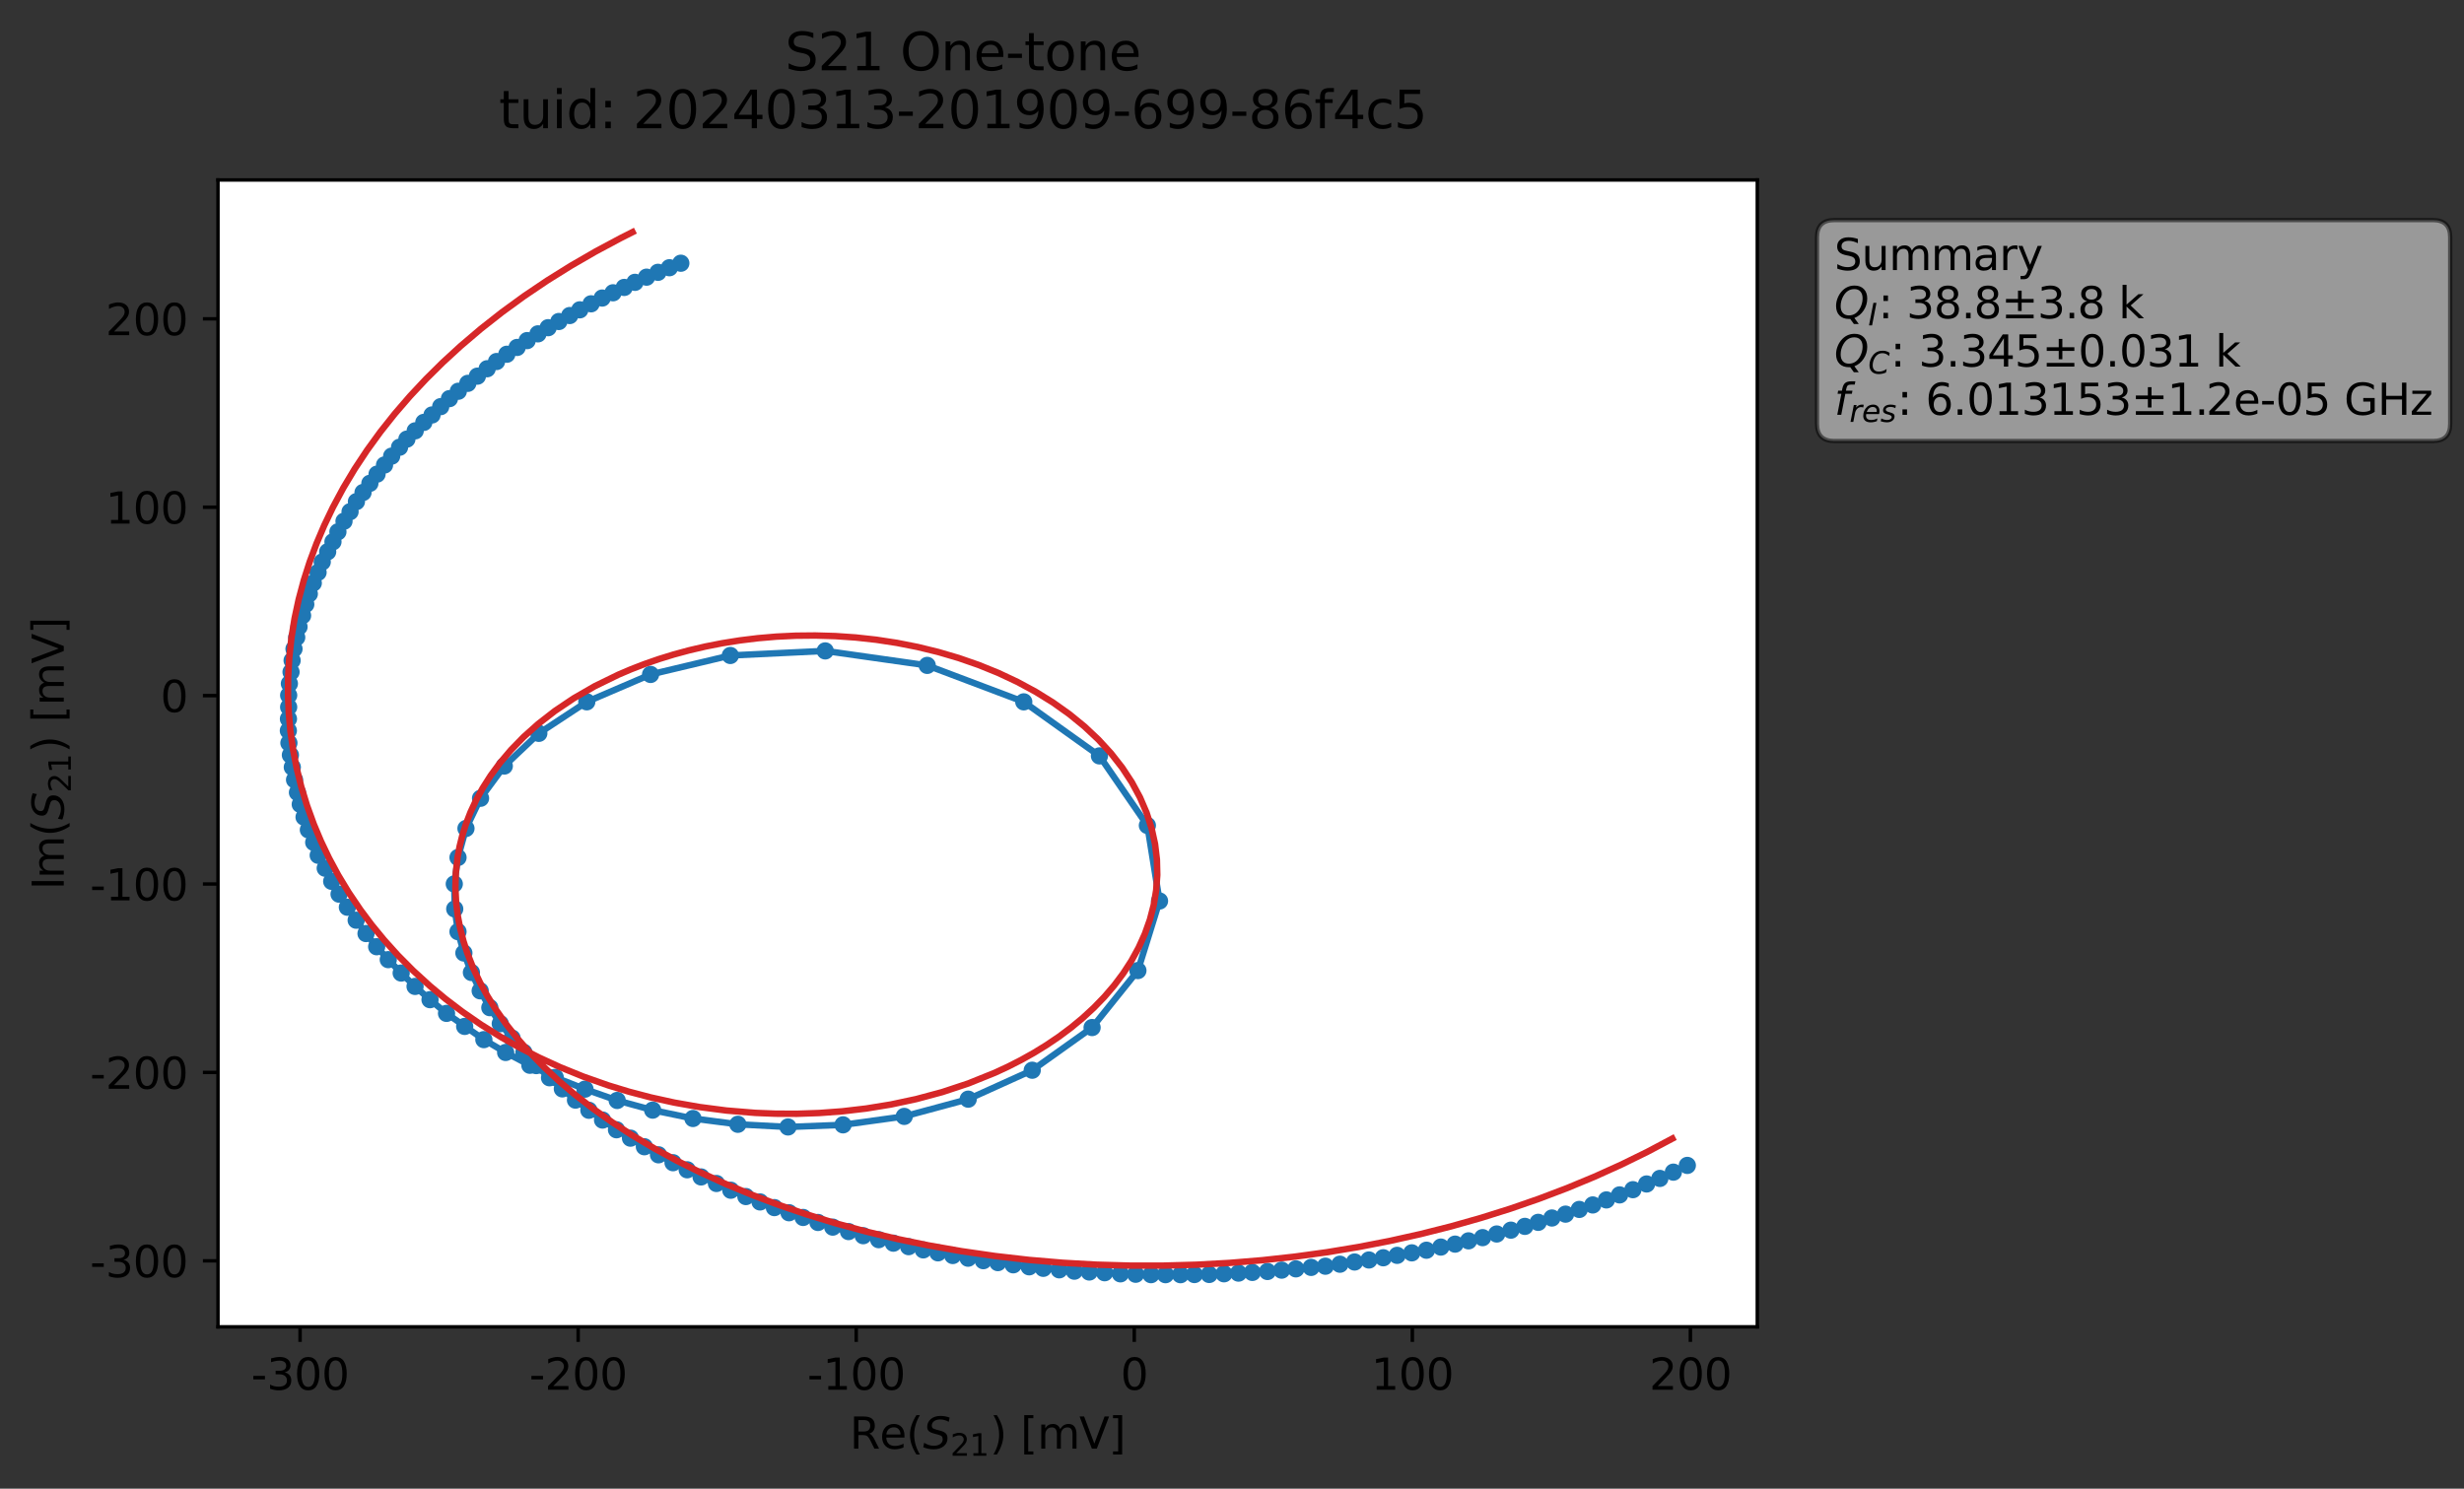 <?xml version="1.0" encoding="utf-8" standalone="no"?>
<!DOCTYPE svg PUBLIC "-//W3C//DTD SVG 1.1//EN"
  "http://www.w3.org/Graphics/SVG/1.1/DTD/svg11.dtd">
<svg xmlns:xlink="http://www.w3.org/1999/xlink" width="571.649pt" height="345.428pt" viewBox="0 0 571.649 345.428" xmlns="http://www.w3.org/2000/svg" version="1.1">
 <rect x="0" y="0" width="571.649" height="345.428" fill="#333333" stroke="none"/>
 <defs>
  <style type="text/css">*{stroke-linejoin: round; stroke-linecap: butt}</style>
 </defs>
 <g id="figure_1">
  <g id="patch_1">
   <path d="M 0 345.428 
L 571.649 345.428 
L 571.649 -0 
L 0 -0 
L 0 345.428 
z
" style="fill: none; opacity: 0"/>
  </g>
  <g id="axes_1">
   <g id="patch_2">
    <path d="M 50.573 307.872 
L 407.693 307.872 
L 407.693 41.76 
L 50.573 41.76 
z
" style="fill: #ffffff"/>
   </g>
   <g id="matplotlib.axis_1">
    <g id="xtick_1">
     <g id="line2d_1">
      <defs>
       <path id="m6275f7bd21" d="M 0 0 
L 0 3.5 
" style="stroke: #000000; stroke-width: 0.8"/>
      </defs>
      <g>
       <use xlink:href="#m6275f7bd21" x="69.619" y="307.872" style="stroke: #000000; stroke-width: 0.8"/>
      </g>
     </g>
     <g id="text_1">
      <!-- -300 -->
      <g transform="translate(58.272 322.47) scale(0.1 -0.1)">
       <defs>
        <path id="DejaVuSans-2d" d="M 313 2009 
L 1997 2009 
L 1997 1497 
L 313 1497 
L 313 2009 
z
" transform="scale(0.016)"/>
        <path id="DejaVuSans-33" d="M 2597 2516 
Q 3050 2419 3304 2112 
Q 3559 1806 3559 1356 
Q 3559 666 3084 287 
Q 2609 -91 1734 -91 
Q 1441 -91 1130 -33 
Q 819 25 488 141 
L 488 750 
Q 750 597 1062 519 
Q 1375 441 1716 441 
Q 2309 441 2620 675 
Q 2931 909 2931 1356 
Q 2931 1769 2642 2001 
Q 2353 2234 1838 2234 
L 1294 2234 
L 1294 2753 
L 1863 2753 
Q 2328 2753 2575 2939 
Q 2822 3125 2822 3475 
Q 2822 3834 2567 4026 
Q 2313 4219 1838 4219 
Q 1578 4219 1281 4162 
Q 984 4106 628 3988 
L 628 4550 
Q 988 4650 1302 4700 
Q 1616 4750 1894 4750 
Q 2613 4750 3031 4423 
Q 3450 4097 3450 3541 
Q 3450 3153 3228 2886 
Q 3006 2619 2597 2516 
z
" transform="scale(0.016)"/>
        <path id="DejaVuSans-30" d="M 2034 4250 
Q 1547 4250 1301 3770 
Q 1056 3291 1056 2328 
Q 1056 1369 1301 889 
Q 1547 409 2034 409 
Q 2525 409 2770 889 
Q 3016 1369 3016 2328 
Q 3016 3291 2770 3770 
Q 2525 4250 2034 4250 
z
M 2034 4750 
Q 2819 4750 3233 4129 
Q 3647 3509 3647 2328 
Q 3647 1150 3233 529 
Q 2819 -91 2034 -91 
Q 1250 -91 836 529 
Q 422 1150 422 2328 
Q 422 3509 836 4129 
Q 1250 4750 2034 4750 
z
" transform="scale(0.016)"/>
       </defs>
       <use xlink:href="#DejaVuSans-2d"/>
       <use xlink:href="#DejaVuSans-33" x="36.084"/>
       <use xlink:href="#DejaVuSans-30" x="99.707"/>
       <use xlink:href="#DejaVuSans-30" x="163.33"/>
      </g>
     </g>
    </g>
    <g id="xtick_2">
     <g id="line2d_2">
      <g>
       <use xlink:href="#m6275f7bd21" x="134.13" y="307.872" style="stroke: #000000; stroke-width: 0.8"/>
      </g>
     </g>
     <g id="text_2">
      <!-- -200 -->
      <g transform="translate(122.782 322.47) scale(0.1 -0.1)">
       <defs>
        <path id="DejaVuSans-32" d="M 1228 531 
L 3431 531 
L 3431 0 
L 469 0 
L 469 531 
Q 828 903 1448 1529 
Q 2069 2156 2228 2338 
Q 2531 2678 2651 2914 
Q 2772 3150 2772 3378 
Q 2772 3750 2511 3984 
Q 2250 4219 1831 4219 
Q 1534 4219 1204 4116 
Q 875 4013 500 3803 
L 500 4441 
Q 881 4594 1212 4672 
Q 1544 4750 1819 4750 
Q 2544 4750 2975 4387 
Q 3406 4025 3406 3419 
Q 3406 3131 3298 2873 
Q 3191 2616 2906 2266 
Q 2828 2175 2409 1742 
Q 1991 1309 1228 531 
z
" transform="scale(0.016)"/>
       </defs>
       <use xlink:href="#DejaVuSans-2d"/>
       <use xlink:href="#DejaVuSans-32" x="36.084"/>
       <use xlink:href="#DejaVuSans-30" x="99.707"/>
       <use xlink:href="#DejaVuSans-30" x="163.33"/>
      </g>
     </g>
    </g>
    <g id="xtick_3">
     <g id="line2d_3">
      <g>
       <use xlink:href="#m6275f7bd21" x="198.641" y="307.872" style="stroke: #000000; stroke-width: 0.8"/>
      </g>
     </g>
     <g id="text_3">
      <!-- -100 -->
      <g transform="translate(187.293 322.47) scale(0.1 -0.1)">
       <defs>
        <path id="DejaVuSans-31" d="M 794 531 
L 1825 531 
L 1825 4091 
L 703 3866 
L 703 4441 
L 1819 4666 
L 2450 4666 
L 2450 531 
L 3481 531 
L 3481 0 
L 794 0 
L 794 531 
z
" transform="scale(0.016)"/>
       </defs>
       <use xlink:href="#DejaVuSans-2d"/>
       <use xlink:href="#DejaVuSans-31" x="36.084"/>
       <use xlink:href="#DejaVuSans-30" x="99.707"/>
       <use xlink:href="#DejaVuSans-30" x="163.33"/>
      </g>
     </g>
    </g>
    <g id="xtick_4">
     <g id="line2d_4">
      <g>
       <use xlink:href="#m6275f7bd21" x="263.151" y="307.872" style="stroke: #000000; stroke-width: 0.8"/>
      </g>
     </g>
     <g id="text_4">
      <!-- 0 -->
      <g transform="translate(259.97 322.47) scale(0.1 -0.1)">
       <use xlink:href="#DejaVuSans-30"/>
      </g>
     </g>
    </g>
    <g id="xtick_5">
     <g id="line2d_5">
      <g>
       <use xlink:href="#m6275f7bd21" x="327.662" y="307.872" style="stroke: #000000; stroke-width: 0.8"/>
      </g>
     </g>
     <g id="text_5">
      <!-- 100 -->
      <g transform="translate(318.118 322.47) scale(0.1 -0.1)">
       <use xlink:href="#DejaVuSans-31"/>
       <use xlink:href="#DejaVuSans-30" x="63.623"/>
       <use xlink:href="#DejaVuSans-30" x="127.246"/>
      </g>
     </g>
    </g>
    <g id="xtick_6">
     <g id="line2d_6">
      <g>
       <use xlink:href="#m6275f7bd21" x="392.172" y="307.872" style="stroke: #000000; stroke-width: 0.8"/>
      </g>
     </g>
     <g id="text_6">
      <!-- 200 -->
      <g transform="translate(382.629 322.47) scale(0.1 -0.1)">
       <use xlink:href="#DejaVuSans-32"/>
       <use xlink:href="#DejaVuSans-30" x="63.623"/>
       <use xlink:href="#DejaVuSans-30" x="127.246"/>
      </g>
     </g>
    </g>
    <g id="text_7">
     <!-- Re$(S_{21})$ [mV] -->
     <g transform="translate(197.133 336.149) scale(0.1 -0.1)">
      <defs>
       <path id="DejaVuSans-52" d="M 2841 2188 
Q 3044 2119 3236 1894 
Q 3428 1669 3622 1275 
L 4263 0 
L 3584 0 
L 2988 1197 
Q 2756 1666 2539 1819 
Q 2322 1972 1947 1972 
L 1259 1972 
L 1259 0 
L 628 0 
L 628 4666 
L 2053 4666 
Q 2853 4666 3247 4331 
Q 3641 3997 3641 3322 
Q 3641 2881 3436 2590 
Q 3231 2300 2841 2188 
z
M 1259 4147 
L 1259 2491 
L 2053 2491 
Q 2509 2491 2742 2702 
Q 2975 2913 2975 3322 
Q 2975 3731 2742 3939 
Q 2509 4147 2053 4147 
L 1259 4147 
z
" transform="scale(0.016)"/>
       <path id="DejaVuSans-65" d="M 3597 1894 
L 3597 1613 
L 953 1613 
Q 991 1019 1311 708 
Q 1631 397 2203 397 
Q 2534 397 2845 478 
Q 3156 559 3463 722 
L 3463 178 
Q 3153 47 2828 -22 
Q 2503 -91 2169 -91 
Q 1331 -91 842 396 
Q 353 884 353 1716 
Q 353 2575 817 3079 
Q 1281 3584 2069 3584 
Q 2775 3584 3186 3129 
Q 3597 2675 3597 1894 
z
M 3022 2063 
Q 3016 2534 2758 2815 
Q 2500 3097 2075 3097 
Q 1594 3097 1305 2825 
Q 1016 2553 972 2059 
L 3022 2063 
z
" transform="scale(0.016)"/>
       <path id="DejaVuSans-28" d="M 1984 4856 
Q 1566 4138 1362 3434 
Q 1159 2731 1159 2009 
Q 1159 1288 1364 580 
Q 1569 -128 1984 -844 
L 1484 -844 
Q 1016 -109 783 600 
Q 550 1309 550 2009 
Q 550 2706 781 3412 
Q 1013 4119 1484 4856 
L 1984 4856 
z
" transform="scale(0.016)"/>
       <path id="DejaVuSans-Oblique-53" d="M 3859 4513 
L 3738 3897 
Q 3422 4066 3111 4152 
Q 2800 4238 2509 4238 
Q 1944 4238 1609 3991 
Q 1275 3744 1275 3334 
Q 1275 3109 1398 2989 
Q 1522 2869 2034 2731 
L 2413 2638 
Q 3053 2472 3303 2217 
Q 3553 1963 3553 1503 
Q 3553 797 2998 353 
Q 2444 -91 1538 -91 
Q 1166 -91 791 -17 
Q 416 56 38 206 
L 166 856 
Q 513 641 861 531 
Q 1209 422 1556 422 
Q 2147 422 2503 684 
Q 2859 947 2859 1369 
Q 2859 1650 2717 1795 
Q 2575 1941 2106 2059 
L 1728 2156 
Q 1081 2325 845 2545 
Q 609 2766 609 3163 
Q 609 3859 1145 4304 
Q 1681 4750 2541 4750 
Q 2875 4750 3203 4690 
Q 3531 4631 3859 4513 
z
" transform="scale(0.016)"/>
       <path id="DejaVuSans-29" d="M 513 4856 
L 1013 4856 
Q 1481 4119 1714 3412 
Q 1947 2706 1947 2009 
Q 1947 1309 1714 600 
Q 1481 -109 1013 -844 
L 513 -844 
Q 928 -128 1133 580 
Q 1338 1288 1338 2009 
Q 1338 2731 1133 3434 
Q 928 4138 513 4856 
z
" transform="scale(0.016)"/>
       <path id="DejaVuSans-20" transform="scale(0.016)"/>
       <path id="DejaVuSans-5b" d="M 550 4863 
L 1875 4863 
L 1875 4416 
L 1125 4416 
L 1125 -397 
L 1875 -397 
L 1875 -844 
L 550 -844 
L 550 4863 
z
" transform="scale(0.016)"/>
       <path id="DejaVuSans-6d" d="M 3328 2828 
Q 3544 3216 3844 3400 
Q 4144 3584 4550 3584 
Q 5097 3584 5394 3201 
Q 5691 2819 5691 2113 
L 5691 0 
L 5113 0 
L 5113 2094 
Q 5113 2597 4934 2840 
Q 4756 3084 4391 3084 
Q 3944 3084 3684 2787 
Q 3425 2491 3425 1978 
L 3425 0 
L 2847 0 
L 2847 2094 
Q 2847 2600 2669 2842 
Q 2491 3084 2119 3084 
Q 1678 3084 1418 2786 
Q 1159 2488 1159 1978 
L 1159 0 
L 581 0 
L 581 3500 
L 1159 3500 
L 1159 2956 
Q 1356 3278 1631 3431 
Q 1906 3584 2284 3584 
Q 2666 3584 2933 3390 
Q 3200 3197 3328 2828 
z
" transform="scale(0.016)"/>
       <path id="DejaVuSans-56" d="M 1831 0 
L 50 4666 
L 709 4666 
L 2188 738 
L 3669 4666 
L 4325 4666 
L 2547 0 
L 1831 0 
z
" transform="scale(0.016)"/>
       <path id="DejaVuSans-5d" d="M 1947 4863 
L 1947 -844 
L 622 -844 
L 622 -397 
L 1369 -397 
L 1369 4416 
L 622 4416 
L 622 4863 
L 1947 4863 
z
" transform="scale(0.016)"/>
      </defs>
      <use xlink:href="#DejaVuSans-52" transform="translate(0 0.016)"/>
      <use xlink:href="#DejaVuSans-65" transform="translate(69.482 0.016)"/>
      <use xlink:href="#DejaVuSans-28" transform="translate(131.006 0.016)"/>
      <use xlink:href="#DejaVuSans-Oblique-53" transform="translate(170.02 0.016)"/>
      <use xlink:href="#DejaVuSans-32" transform="translate(233.496 -16.391) scale(0.7)"/>
      <use xlink:href="#DejaVuSans-31" transform="translate(278.032 -16.391) scale(0.7)"/>
      <use xlink:href="#DejaVuSans-29" transform="translate(325.303 0.016)"/>
      <use xlink:href="#DejaVuSans-20" transform="translate(364.316 0.016)"/>
      <use xlink:href="#DejaVuSans-5b" transform="translate(396.104 0.016)"/>
      <use xlink:href="#DejaVuSans-6d" transform="translate(435.117 0.016)"/>
      <use xlink:href="#DejaVuSans-56" transform="translate(532.529 0.016)"/>
      <use xlink:href="#DejaVuSans-5d" transform="translate(600.938 0.016)"/>
     </g>
    </g>
   </g>
   <g id="matplotlib.axis_2">
    <g id="ytick_1">
     <g id="line2d_7">
      <defs>
       <path id="mf27e9d3bc3" d="M 0 0 
L -3.5 0 
" style="stroke: #000000; stroke-width: 0.8"/>
      </defs>
      <g>
       <use xlink:href="#mf27e9d3bc3" x="50.573" y="292.56" style="stroke: #000000; stroke-width: 0.8"/>
      </g>
     </g>
     <g id="text_8">
      <!-- -300 -->
      <g transform="translate(20.878 296.359) scale(0.1 -0.1)">
       <use xlink:href="#DejaVuSans-2d"/>
       <use xlink:href="#DejaVuSans-33" x="36.084"/>
       <use xlink:href="#DejaVuSans-30" x="99.707"/>
       <use xlink:href="#DejaVuSans-30" x="163.33"/>
      </g>
     </g>
    </g>
    <g id="ytick_2">
     <g id="line2d_8">
      <g>
       <use xlink:href="#mf27e9d3bc3" x="50.573" y="248.843" style="stroke: #000000; stroke-width: 0.8"/>
      </g>
     </g>
     <g id="text_9">
      <!-- -200 -->
      <g transform="translate(20.878 252.642) scale(0.1 -0.1)">
       <use xlink:href="#DejaVuSans-2d"/>
       <use xlink:href="#DejaVuSans-32" x="36.084"/>
       <use xlink:href="#DejaVuSans-30" x="99.707"/>
       <use xlink:href="#DejaVuSans-30" x="163.33"/>
      </g>
     </g>
    </g>
    <g id="ytick_3">
     <g id="line2d_9">
      <g>
       <use xlink:href="#mf27e9d3bc3" x="50.573" y="205.126" style="stroke: #000000; stroke-width: 0.8"/>
      </g>
     </g>
     <g id="text_10">
      <!-- -100 -->
      <g transform="translate(20.878 208.926) scale(0.1 -0.1)">
       <use xlink:href="#DejaVuSans-2d"/>
       <use xlink:href="#DejaVuSans-31" x="36.084"/>
       <use xlink:href="#DejaVuSans-30" x="99.707"/>
       <use xlink:href="#DejaVuSans-30" x="163.33"/>
      </g>
     </g>
    </g>
    <g id="ytick_4">
     <g id="line2d_10">
      <g>
       <use xlink:href="#mf27e9d3bc3" x="50.573" y="161.41" style="stroke: #000000; stroke-width: 0.8"/>
      </g>
     </g>
     <g id="text_11">
      <!-- 0 -->
      <g transform="translate(37.211 165.209) scale(0.1 -0.1)">
       <use xlink:href="#DejaVuSans-30"/>
      </g>
     </g>
    </g>
    <g id="ytick_5">
     <g id="line2d_11">
      <g>
       <use xlink:href="#mf27e9d3bc3" x="50.573" y="117.693" style="stroke: #000000; stroke-width: 0.8"/>
      </g>
     </g>
     <g id="text_12">
      <!-- 100 -->
      <g transform="translate(24.486 121.492) scale(0.1 -0.1)">
       <use xlink:href="#DejaVuSans-31"/>
       <use xlink:href="#DejaVuSans-30" x="63.623"/>
       <use xlink:href="#DejaVuSans-30" x="127.246"/>
      </g>
     </g>
    </g>
    <g id="ytick_6">
     <g id="line2d_12">
      <g>
       <use xlink:href="#mf27e9d3bc3" x="50.573" y="73.976" style="stroke: #000000; stroke-width: 0.8"/>
      </g>
     </g>
     <g id="text_13">
      <!-- 200 -->
      <g transform="translate(24.486 77.775) scale(0.1 -0.1)">
       <use xlink:href="#DejaVuSans-32"/>
       <use xlink:href="#DejaVuSans-30" x="63.623"/>
       <use xlink:href="#DejaVuSans-30" x="127.246"/>
      </g>
     </g>
    </g>
    <g id="text_14">
     <!-- Im$(S_{21})$ [mV] -->
     <g transform="translate(14.798 206.466) rotate(-90) scale(0.1 -0.1)">
      <defs>
       <path id="DejaVuSans-49" d="M 628 4666 
L 1259 4666 
L 1259 0 
L 628 0 
L 628 4666 
z
" transform="scale(0.016)"/>
      </defs>
      <use xlink:href="#DejaVuSans-49" transform="translate(0 0.016)"/>
      <use xlink:href="#DejaVuSans-6d" transform="translate(25.867 0.016)"/>
      <use xlink:href="#DejaVuSans-28" transform="translate(123.279 0.016)"/>
      <use xlink:href="#DejaVuSans-Oblique-53" transform="translate(162.293 0.016)"/>
      <use xlink:href="#DejaVuSans-32" transform="translate(225.77 -16.391) scale(0.7)"/>
      <use xlink:href="#DejaVuSans-31" transform="translate(270.306 -16.391) scale(0.7)"/>
      <use xlink:href="#DejaVuSans-29" transform="translate(317.576 0.016)"/>
      <use xlink:href="#DejaVuSans-20" transform="translate(356.59 0.016)"/>
      <use xlink:href="#DejaVuSans-5b" transform="translate(388.377 0.016)"/>
      <use xlink:href="#DejaVuSans-6d" transform="translate(427.391 0.016)"/>
      <use xlink:href="#DejaVuSans-56" transform="translate(524.803 0.016)"/>
      <use xlink:href="#DejaVuSans-5d" transform="translate(593.211 0.016)"/>
     </g>
    </g>
   </g>
   <g id="line2d_13">
    <path d="M 391.461 270.42 
L 385.086 273.439 
L 375.749 277.262 
L 369.517 279.594 
L 363.208 281.727 
L 356.866 283.631 
L 350.528 285.444 
L 343.96 287.179 
L 330.942 290.099 
L 320.92 291.85 
L 310.864 293.346 
L 307.49 293.808 
L 287.331 295.409 
L 280.54 295.724 
L 267.036 295.77 
L 259.938 295.578 
L 252.712 295.153 
L 249.251 294.96 
L 238.77 293.947 
L 228.132 292.523 
L 221.042 291.329 
L 214.203 290.02 
L 203.853 287.651 
L 196.86 285.771 
L 193.193 284.738 
L 186.323 282.496 
L 179.655 280.21 
L 169.543 276.18 
L 166.216 274.613 
L 162.653 273.095 
L 152.769 267.959 
L 149.495 266.087 
L 143.026 262.146 
L 136.62 257.624 
L 133.51 255.268 
L 127.493 250.083 
L 124.407 247.258 
L 121.544 244.197 
L 116.062 237.531 
L 113.641 233.817 
L 111.403 229.91 
L 109.369 225.656 
L 107.621 221.133 
L 106.256 216.183 
L 105.498 210.913 
L 105.394 205.11 
L 106.26 198.974 
L 108.106 192.237 
L 111.486 185.231 
L 116.998 177.75 
L 125.007 170.167 
L 136.135 162.849 
L 150.935 156.5 
L 169.438 152.097 
L 191.452 151.036 
L 215.12 154.397 
L 237.514 162.857 
L 255.071 175.398 
L 266.191 191.538 
L 269.01 209.064 
L 263.995 225.208 
L 253.367 238.429 
L 239.479 248.334 
L 224.628 255.048 
L 209.785 259.048 
L 195.582 261.006 
L 182.821 261.499 
L 171.188 260.88 
L 160.766 259.535 
L 151.421 257.592 
L 143.186 255.348 
L 135.719 252.723 
L 128.814 250.002 
L 122.932 247.182 
L 117.309 244.213 
L 112.254 241.234 
L 103.594 235.143 
L 99.764 231.963 
L 96.294 228.889 
L 93.075 225.786 
L 90.079 222.673 
L 87.389 219.676 
L 84.916 216.62 
L 82.631 213.521 
L 78.665 207.476 
L 76.955 204.508 
L 75.453 201.464 
L 73.826 198.462 
L 72.781 195.468 
L 71.541 192.553 
L 69.658 186.641 
L 68.337 180.943 
L 67.372 175.199 
L 67.028 172.393 
L 66.898 169.541 
L 66.971 161.338 
L 67.138 158.63 
L 67.52 155.934 
L 67.77 153.251 
L 68.209 150.568 
L 69.373 145.447 
L 72.684 135.288 
L 76.021 128.026 
L 79.81 120.941 
L 82.69 116.395 
L 85.811 112.153 
L 90.867 105.839 
L 94.4 101.892 
L 98.327 98.013 
L 106.327 90.784 
L 108.534 88.953 
L 117.586 82.197 
L 124.811 77.464 
L 129.653 74.601 
L 139.708 69.159 
L 147.315 65.514 
L 152.653 63.191 
L 157.953 61.078 
L 157.953 61.078 
" clip-path="url(#p657b79ece0)" style="fill: none; stroke: #1f77b4; stroke-width: 1.5; stroke-linecap: square"/>
    <defs>
     <path id="mbe4a4ffd74" d="M 0 1.5 
C 0.398 1.5 0.779 1.342 1.061 1.061 
C 1.342 0.779 1.5 0.398 1.5 0 
C 1.5 -0.398 1.342 -0.779 1.061 -1.061 
C 0.779 -1.342 0.398 -1.5 0 -1.5 
C -0.398 -1.5 -0.779 -1.342 -1.061 -1.061 
C -1.342 -0.779 -1.5 -0.398 -1.5 0 
C -1.5 0.398 -1.342 0.779 -1.061 1.061 
C -0.779 1.342 -0.398 1.5 0 1.5 
z
" style="stroke: #1f77b4"/>
    </defs>
    <g clip-path="url(#p657b79ece0)">
     <use xlink:href="#mbe4a4ffd74" x="391.461" y="270.42" style="fill: #1f77b4; stroke: #1f77b4"/>
     <use xlink:href="#mbe4a4ffd74" x="388.222" y="271.984" style="fill: #1f77b4; stroke: #1f77b4"/>
     <use xlink:href="#mbe4a4ffd74" x="385.086" y="273.439" style="fill: #1f77b4; stroke: #1f77b4"/>
     <use xlink:href="#mbe4a4ffd74" x="382.014" y="274.727" style="fill: #1f77b4; stroke: #1f77b4"/>
     <use xlink:href="#mbe4a4ffd74" x="378.833" y="276.051" style="fill: #1f77b4; stroke: #1f77b4"/>
     <use xlink:href="#mbe4a4ffd74" x="375.749" y="277.262" style="fill: #1f77b4; stroke: #1f77b4"/>
     <use xlink:href="#mbe4a4ffd74" x="372.688" y="278.427" style="fill: #1f77b4; stroke: #1f77b4"/>
     <use xlink:href="#mbe4a4ffd74" x="369.517" y="279.594" style="fill: #1f77b4; stroke: #1f77b4"/>
     <use xlink:href="#mbe4a4ffd74" x="366.395" y="280.634" style="fill: #1f77b4; stroke: #1f77b4"/>
     <use xlink:href="#mbe4a4ffd74" x="363.208" y="281.727" style="fill: #1f77b4; stroke: #1f77b4"/>
     <use xlink:href="#mbe4a4ffd74" x="360.044" y="282.623" style="fill: #1f77b4; stroke: #1f77b4"/>
     <use xlink:href="#mbe4a4ffd74" x="356.866" y="283.631" style="fill: #1f77b4; stroke: #1f77b4"/>
     <use xlink:href="#mbe4a4ffd74" x="353.769" y="284.565" style="fill: #1f77b4; stroke: #1f77b4"/>
     <use xlink:href="#mbe4a4ffd74" x="350.528" y="285.444" style="fill: #1f77b4; stroke: #1f77b4"/>
     <use xlink:href="#mbe4a4ffd74" x="347.243" y="286.332" style="fill: #1f77b4; stroke: #1f77b4"/>
     <use xlink:href="#mbe4a4ffd74" x="343.96" y="287.179" style="fill: #1f77b4; stroke: #1f77b4"/>
     <use xlink:href="#mbe4a4ffd74" x="340.699" y="287.925" style="fill: #1f77b4; stroke: #1f77b4"/>
     <use xlink:href="#mbe4a4ffd74" x="337.582" y="288.684" style="fill: #1f77b4; stroke: #1f77b4"/>
     <use xlink:href="#mbe4a4ffd74" x="334.275" y="289.368" style="fill: #1f77b4; stroke: #1f77b4"/>
     <use xlink:href="#mbe4a4ffd74" x="330.942" y="290.099" style="fill: #1f77b4; stroke: #1f77b4"/>
     <use xlink:href="#mbe4a4ffd74" x="327.538" y="290.708" style="fill: #1f77b4; stroke: #1f77b4"/>
     <use xlink:href="#mbe4a4ffd74" x="324.138" y="291.288" style="fill: #1f77b4; stroke: #1f77b4"/>
     <use xlink:href="#mbe4a4ffd74" x="320.92" y="291.85" style="fill: #1f77b4; stroke: #1f77b4"/>
     <use xlink:href="#mbe4a4ffd74" x="317.594" y="292.367" style="fill: #1f77b4; stroke: #1f77b4"/>
     <use xlink:href="#mbe4a4ffd74" x="314.263" y="292.832" style="fill: #1f77b4; stroke: #1f77b4"/>
     <use xlink:href="#mbe4a4ffd74" x="310.864" y="293.346" style="fill: #1f77b4; stroke: #1f77b4"/>
     <use xlink:href="#mbe4a4ffd74" x="307.49" y="293.808" style="fill: #1f77b4; stroke: #1f77b4"/>
     <use xlink:href="#mbe4a4ffd74" x="304.18" y="294.086" style="fill: #1f77b4; stroke: #1f77b4"/>
     <use xlink:href="#mbe4a4ffd74" x="300.652" y="294.423" style="fill: #1f77b4; stroke: #1f77b4"/>
     <use xlink:href="#mbe4a4ffd74" x="297.341" y="294.721" style="fill: #1f77b4; stroke: #1f77b4"/>
     <use xlink:href="#mbe4a4ffd74" x="294.061" y="295.034" style="fill: #1f77b4; stroke: #1f77b4"/>
     <use xlink:href="#mbe4a4ffd74" x="290.542" y="295.249" style="fill: #1f77b4; stroke: #1f77b4"/>
     <use xlink:href="#mbe4a4ffd74" x="287.331" y="295.409" style="fill: #1f77b4; stroke: #1f77b4"/>
     <use xlink:href="#mbe4a4ffd74" x="283.969" y="295.567" style="fill: #1f77b4; stroke: #1f77b4"/>
     <use xlink:href="#mbe4a4ffd74" x="280.54" y="295.724" style="fill: #1f77b4; stroke: #1f77b4"/>
     <use xlink:href="#mbe4a4ffd74" x="277.104" y="295.743" style="fill: #1f77b4; stroke: #1f77b4"/>
     <use xlink:href="#mbe4a4ffd74" x="273.881" y="295.776" style="fill: #1f77b4; stroke: #1f77b4"/>
     <use xlink:href="#mbe4a4ffd74" x="270.399" y="295.773" style="fill: #1f77b4; stroke: #1f77b4"/>
     <use xlink:href="#mbe4a4ffd74" x="267.036" y="295.77" style="fill: #1f77b4; stroke: #1f77b4"/>
     <use xlink:href="#mbe4a4ffd74" x="263.474" y="295.674" style="fill: #1f77b4; stroke: #1f77b4"/>
     <use xlink:href="#mbe4a4ffd74" x="259.938" y="295.578" style="fill: #1f77b4; stroke: #1f77b4"/>
     <use xlink:href="#mbe4a4ffd74" x="256.275" y="295.32" style="fill: #1f77b4; stroke: #1f77b4"/>
     <use xlink:href="#mbe4a4ffd74" x="252.712" y="295.153" style="fill: #1f77b4; stroke: #1f77b4"/>
     <use xlink:href="#mbe4a4ffd74" x="249.251" y="294.96" style="fill: #1f77b4; stroke: #1f77b4"/>
     <use xlink:href="#mbe4a4ffd74" x="245.749" y="294.647" style="fill: #1f77b4; stroke: #1f77b4"/>
     <use xlink:href="#mbe4a4ffd74" x="242.044" y="294.301" style="fill: #1f77b4; stroke: #1f77b4"/>
     <use xlink:href="#mbe4a4ffd74" x="238.77" y="293.947" style="fill: #1f77b4; stroke: #1f77b4"/>
     <use xlink:href="#mbe4a4ffd74" x="235.076" y="293.482" style="fill: #1f77b4; stroke: #1f77b4"/>
     <use xlink:href="#mbe4a4ffd74" x="231.511" y="292.973" style="fill: #1f77b4; stroke: #1f77b4"/>
     <use xlink:href="#mbe4a4ffd74" x="228.132" y="292.523" style="fill: #1f77b4; stroke: #1f77b4"/>
     <use xlink:href="#mbe4a4ffd74" x="224.593" y="291.95" style="fill: #1f77b4; stroke: #1f77b4"/>
     <use xlink:href="#mbe4a4ffd74" x="221.042" y="291.329" style="fill: #1f77b4; stroke: #1f77b4"/>
     <use xlink:href="#mbe4a4ffd74" x="217.611" y="290.704" style="fill: #1f77b4; stroke: #1f77b4"/>
     <use xlink:href="#mbe4a4ffd74" x="214.203" y="290.02" style="fill: #1f77b4; stroke: #1f77b4"/>
     <use xlink:href="#mbe4a4ffd74" x="210.799" y="289.272" style="fill: #1f77b4; stroke: #1f77b4"/>
     <use xlink:href="#mbe4a4ffd74" x="207.262" y="288.463" style="fill: #1f77b4; stroke: #1f77b4"/>
     <use xlink:href="#mbe4a4ffd74" x="203.853" y="287.651" style="fill: #1f77b4; stroke: #1f77b4"/>
     <use xlink:href="#mbe4a4ffd74" x="200.262" y="286.729" style="fill: #1f77b4; stroke: #1f77b4"/>
     <use xlink:href="#mbe4a4ffd74" x="196.86" y="285.771" style="fill: #1f77b4; stroke: #1f77b4"/>
     <use xlink:href="#mbe4a4ffd74" x="193.193" y="284.738" style="fill: #1f77b4; stroke: #1f77b4"/>
     <use xlink:href="#mbe4a4ffd74" x="189.771" y="283.657" style="fill: #1f77b4; stroke: #1f77b4"/>
     <use xlink:href="#mbe4a4ffd74" x="186.323" y="282.496" style="fill: #1f77b4; stroke: #1f77b4"/>
     <use xlink:href="#mbe4a4ffd74" x="183.053" y="281.401" style="fill: #1f77b4; stroke: #1f77b4"/>
     <use xlink:href="#mbe4a4ffd74" x="179.655" y="280.21" style="fill: #1f77b4; stroke: #1f77b4"/>
     <use xlink:href="#mbe4a4ffd74" x="176.332" y="278.895" style="fill: #1f77b4; stroke: #1f77b4"/>
     <use xlink:href="#mbe4a4ffd74" x="173.046" y="277.647" style="fill: #1f77b4; stroke: #1f77b4"/>
     <use xlink:href="#mbe4a4ffd74" x="169.543" y="276.18" style="fill: #1f77b4; stroke: #1f77b4"/>
     <use xlink:href="#mbe4a4ffd74" x="166.216" y="274.613" style="fill: #1f77b4; stroke: #1f77b4"/>
     <use xlink:href="#mbe4a4ffd74" x="162.653" y="273.095" style="fill: #1f77b4; stroke: #1f77b4"/>
     <use xlink:href="#mbe4a4ffd74" x="159.427" y="271.434" style="fill: #1f77b4; stroke: #1f77b4"/>
     <use xlink:href="#mbe4a4ffd74" x="156.144" y="269.792" style="fill: #1f77b4; stroke: #1f77b4"/>
     <use xlink:href="#mbe4a4ffd74" x="152.769" y="267.959" style="fill: #1f77b4; stroke: #1f77b4"/>
     <use xlink:href="#mbe4a4ffd74" x="149.495" y="266.087" style="fill: #1f77b4; stroke: #1f77b4"/>
     <use xlink:href="#mbe4a4ffd74" x="146.274" y="264.094" style="fill: #1f77b4; stroke: #1f77b4"/>
     <use xlink:href="#mbe4a4ffd74" x="143.026" y="262.146" style="fill: #1f77b4; stroke: #1f77b4"/>
     <use xlink:href="#mbe4a4ffd74" x="139.792" y="259.896" style="fill: #1f77b4; stroke: #1f77b4"/>
     <use xlink:href="#mbe4a4ffd74" x="136.62" y="257.624" style="fill: #1f77b4; stroke: #1f77b4"/>
     <use xlink:href="#mbe4a4ffd74" x="133.51" y="255.268" style="fill: #1f77b4; stroke: #1f77b4"/>
     <use xlink:href="#mbe4a4ffd74" x="130.465" y="252.661" style="fill: #1f77b4; stroke: #1f77b4"/>
     <use xlink:href="#mbe4a4ffd74" x="127.493" y="250.083" style="fill: #1f77b4; stroke: #1f77b4"/>
     <use xlink:href="#mbe4a4ffd74" x="124.407" y="247.258" style="fill: #1f77b4; stroke: #1f77b4"/>
     <use xlink:href="#mbe4a4ffd74" x="121.544" y="244.197" style="fill: #1f77b4; stroke: #1f77b4"/>
     <use xlink:href="#mbe4a4ffd74" x="118.801" y="240.887" style="fill: #1f77b4; stroke: #1f77b4"/>
     <use xlink:href="#mbe4a4ffd74" x="116.062" y="237.531" style="fill: #1f77b4; stroke: #1f77b4"/>
     <use xlink:href="#mbe4a4ffd74" x="113.641" y="233.817" style="fill: #1f77b4; stroke: #1f77b4"/>
     <use xlink:href="#mbe4a4ffd74" x="111.403" y="229.91" style="fill: #1f77b4; stroke: #1f77b4"/>
     <use xlink:href="#mbe4a4ffd74" x="109.369" y="225.656" style="fill: #1f77b4; stroke: #1f77b4"/>
     <use xlink:href="#mbe4a4ffd74" x="107.621" y="221.133" style="fill: #1f77b4; stroke: #1f77b4"/>
     <use xlink:href="#mbe4a4ffd74" x="106.256" y="216.183" style="fill: #1f77b4; stroke: #1f77b4"/>
     <use xlink:href="#mbe4a4ffd74" x="105.498" y="210.913" style="fill: #1f77b4; stroke: #1f77b4"/>
     <use xlink:href="#mbe4a4ffd74" x="105.394" y="205.11" style="fill: #1f77b4; stroke: #1f77b4"/>
     <use xlink:href="#mbe4a4ffd74" x="106.26" y="198.974" style="fill: #1f77b4; stroke: #1f77b4"/>
     <use xlink:href="#mbe4a4ffd74" x="108.106" y="192.237" style="fill: #1f77b4; stroke: #1f77b4"/>
     <use xlink:href="#mbe4a4ffd74" x="111.486" y="185.231" style="fill: #1f77b4; stroke: #1f77b4"/>
     <use xlink:href="#mbe4a4ffd74" x="116.998" y="177.75" style="fill: #1f77b4; stroke: #1f77b4"/>
     <use xlink:href="#mbe4a4ffd74" x="125.007" y="170.167" style="fill: #1f77b4; stroke: #1f77b4"/>
     <use xlink:href="#mbe4a4ffd74" x="136.135" y="162.849" style="fill: #1f77b4; stroke: #1f77b4"/>
     <use xlink:href="#mbe4a4ffd74" x="150.935" y="156.5" style="fill: #1f77b4; stroke: #1f77b4"/>
     <use xlink:href="#mbe4a4ffd74" x="169.438" y="152.097" style="fill: #1f77b4; stroke: #1f77b4"/>
     <use xlink:href="#mbe4a4ffd74" x="191.452" y="151.036" style="fill: #1f77b4; stroke: #1f77b4"/>
     <use xlink:href="#mbe4a4ffd74" x="215.12" y="154.397" style="fill: #1f77b4; stroke: #1f77b4"/>
     <use xlink:href="#mbe4a4ffd74" x="237.514" y="162.857" style="fill: #1f77b4; stroke: #1f77b4"/>
     <use xlink:href="#mbe4a4ffd74" x="255.071" y="175.398" style="fill: #1f77b4; stroke: #1f77b4"/>
     <use xlink:href="#mbe4a4ffd74" x="266.191" y="191.538" style="fill: #1f77b4; stroke: #1f77b4"/>
     <use xlink:href="#mbe4a4ffd74" x="269.01" y="209.064" style="fill: #1f77b4; stroke: #1f77b4"/>
     <use xlink:href="#mbe4a4ffd74" x="263.995" y="225.208" style="fill: #1f77b4; stroke: #1f77b4"/>
     <use xlink:href="#mbe4a4ffd74" x="253.367" y="238.429" style="fill: #1f77b4; stroke: #1f77b4"/>
     <use xlink:href="#mbe4a4ffd74" x="239.479" y="248.334" style="fill: #1f77b4; stroke: #1f77b4"/>
     <use xlink:href="#mbe4a4ffd74" x="224.628" y="255.048" style="fill: #1f77b4; stroke: #1f77b4"/>
     <use xlink:href="#mbe4a4ffd74" x="209.785" y="259.048" style="fill: #1f77b4; stroke: #1f77b4"/>
     <use xlink:href="#mbe4a4ffd74" x="195.582" y="261.006" style="fill: #1f77b4; stroke: #1f77b4"/>
     <use xlink:href="#mbe4a4ffd74" x="182.821" y="261.499" style="fill: #1f77b4; stroke: #1f77b4"/>
     <use xlink:href="#mbe4a4ffd74" x="171.188" y="260.88" style="fill: #1f77b4; stroke: #1f77b4"/>
     <use xlink:href="#mbe4a4ffd74" x="160.766" y="259.535" style="fill: #1f77b4; stroke: #1f77b4"/>
     <use xlink:href="#mbe4a4ffd74" x="151.421" y="257.592" style="fill: #1f77b4; stroke: #1f77b4"/>
     <use xlink:href="#mbe4a4ffd74" x="143.186" y="255.348" style="fill: #1f77b4; stroke: #1f77b4"/>
     <use xlink:href="#mbe4a4ffd74" x="135.719" y="252.723" style="fill: #1f77b4; stroke: #1f77b4"/>
     <use xlink:href="#mbe4a4ffd74" x="128.814" y="250.002" style="fill: #1f77b4; stroke: #1f77b4"/>
     <use xlink:href="#mbe4a4ffd74" x="122.932" y="247.182" style="fill: #1f77b4; stroke: #1f77b4"/>
     <use xlink:href="#mbe4a4ffd74" x="117.309" y="244.213" style="fill: #1f77b4; stroke: #1f77b4"/>
     <use xlink:href="#mbe4a4ffd74" x="112.254" y="241.234" style="fill: #1f77b4; stroke: #1f77b4"/>
     <use xlink:href="#mbe4a4ffd74" x="107.805" y="238.166" style="fill: #1f77b4; stroke: #1f77b4"/>
     <use xlink:href="#mbe4a4ffd74" x="103.594" y="235.143" style="fill: #1f77b4; stroke: #1f77b4"/>
     <use xlink:href="#mbe4a4ffd74" x="99.764" y="231.963" style="fill: #1f77b4; stroke: #1f77b4"/>
     <use xlink:href="#mbe4a4ffd74" x="96.294" y="228.889" style="fill: #1f77b4; stroke: #1f77b4"/>
     <use xlink:href="#mbe4a4ffd74" x="93.075" y="225.786" style="fill: #1f77b4; stroke: #1f77b4"/>
     <use xlink:href="#mbe4a4ffd74" x="90.079" y="222.673" style="fill: #1f77b4; stroke: #1f77b4"/>
     <use xlink:href="#mbe4a4ffd74" x="87.389" y="219.676" style="fill: #1f77b4; stroke: #1f77b4"/>
     <use xlink:href="#mbe4a4ffd74" x="84.916" y="216.62" style="fill: #1f77b4; stroke: #1f77b4"/>
     <use xlink:href="#mbe4a4ffd74" x="82.631" y="213.521" style="fill: #1f77b4; stroke: #1f77b4"/>
     <use xlink:href="#mbe4a4ffd74" x="80.593" y="210.511" style="fill: #1f77b4; stroke: #1f77b4"/>
     <use xlink:href="#mbe4a4ffd74" x="78.665" y="207.476" style="fill: #1f77b4; stroke: #1f77b4"/>
     <use xlink:href="#mbe4a4ffd74" x="76.955" y="204.508" style="fill: #1f77b4; stroke: #1f77b4"/>
     <use xlink:href="#mbe4a4ffd74" x="75.453" y="201.464" style="fill: #1f77b4; stroke: #1f77b4"/>
     <use xlink:href="#mbe4a4ffd74" x="73.826" y="198.462" style="fill: #1f77b4; stroke: #1f77b4"/>
     <use xlink:href="#mbe4a4ffd74" x="72.781" y="195.468" style="fill: #1f77b4; stroke: #1f77b4"/>
     <use xlink:href="#mbe4a4ffd74" x="71.541" y="192.553" style="fill: #1f77b4; stroke: #1f77b4"/>
     <use xlink:href="#mbe4a4ffd74" x="70.544" y="189.599" style="fill: #1f77b4; stroke: #1f77b4"/>
     <use xlink:href="#mbe4a4ffd74" x="69.658" y="186.641" style="fill: #1f77b4; stroke: #1f77b4"/>
     <use xlink:href="#mbe4a4ffd74" x="69.01" y="183.881" style="fill: #1f77b4; stroke: #1f77b4"/>
     <use xlink:href="#mbe4a4ffd74" x="68.337" y="180.943" style="fill: #1f77b4; stroke: #1f77b4"/>
     <use xlink:href="#mbe4a4ffd74" x="67.817" y="178.024" style="fill: #1f77b4; stroke: #1f77b4"/>
     <use xlink:href="#mbe4a4ffd74" x="67.372" y="175.199" style="fill: #1f77b4; stroke: #1f77b4"/>
     <use xlink:href="#mbe4a4ffd74" x="67.028" y="172.393" style="fill: #1f77b4; stroke: #1f77b4"/>
     <use xlink:href="#mbe4a4ffd74" x="66.898" y="169.541" style="fill: #1f77b4; stroke: #1f77b4"/>
     <use xlink:href="#mbe4a4ffd74" x="66.919" y="166.807" style="fill: #1f77b4; stroke: #1f77b4"/>
     <use xlink:href="#mbe4a4ffd74" x="66.967" y="164.074" style="fill: #1f77b4; stroke: #1f77b4"/>
     <use xlink:href="#mbe4a4ffd74" x="66.971" y="161.338" style="fill: #1f77b4; stroke: #1f77b4"/>
     <use xlink:href="#mbe4a4ffd74" x="67.138" y="158.63" style="fill: #1f77b4; stroke: #1f77b4"/>
     <use xlink:href="#mbe4a4ffd74" x="67.52" y="155.934" style="fill: #1f77b4; stroke: #1f77b4"/>
     <use xlink:href="#mbe4a4ffd74" x="67.77" y="153.251" style="fill: #1f77b4; stroke: #1f77b4"/>
     <use xlink:href="#mbe4a4ffd74" x="68.209" y="150.568" style="fill: #1f77b4; stroke: #1f77b4"/>
     <use xlink:href="#mbe4a4ffd74" x="68.837" y="147.901" style="fill: #1f77b4; stroke: #1f77b4"/>
     <use xlink:href="#mbe4a4ffd74" x="69.373" y="145.447" style="fill: #1f77b4; stroke: #1f77b4"/>
     <use xlink:href="#mbe4a4ffd74" x="70.2" y="142.837" style="fill: #1f77b4; stroke: #1f77b4"/>
     <use xlink:href="#mbe4a4ffd74" x="70.939" y="140.238" style="fill: #1f77b4; stroke: #1f77b4"/>
     <use xlink:href="#mbe4a4ffd74" x="71.763" y="137.796" style="fill: #1f77b4; stroke: #1f77b4"/>
     <use xlink:href="#mbe4a4ffd74" x="72.684" y="135.288" style="fill: #1f77b4; stroke: #1f77b4"/>
     <use xlink:href="#mbe4a4ffd74" x="73.793" y="132.811" style="fill: #1f77b4; stroke: #1f77b4"/>
     <use xlink:href="#mbe4a4ffd74" x="74.761" y="130.39" style="fill: #1f77b4; stroke: #1f77b4"/>
     <use xlink:href="#mbe4a4ffd74" x="76.021" y="128.026" style="fill: #1f77b4; stroke: #1f77b4"/>
     <use xlink:href="#mbe4a4ffd74" x="77.249" y="125.713" style="fill: #1f77b4; stroke: #1f77b4"/>
     <use xlink:href="#mbe4a4ffd74" x="78.396" y="123.407" style="fill: #1f77b4; stroke: #1f77b4"/>
     <use xlink:href="#mbe4a4ffd74" x="79.81" y="120.941" style="fill: #1f77b4; stroke: #1f77b4"/>
     <use xlink:href="#mbe4a4ffd74" x="81.216" y="118.736" style="fill: #1f77b4; stroke: #1f77b4"/>
     <use xlink:href="#mbe4a4ffd74" x="82.69" y="116.395" style="fill: #1f77b4; stroke: #1f77b4"/>
     <use xlink:href="#mbe4a4ffd74" x="84.223" y="114.276" style="fill: #1f77b4; stroke: #1f77b4"/>
     <use xlink:href="#mbe4a4ffd74" x="85.811" y="112.153" style="fill: #1f77b4; stroke: #1f77b4"/>
     <use xlink:href="#mbe4a4ffd74" x="87.476" y="110.018" style="fill: #1f77b4; stroke: #1f77b4"/>
     <use xlink:href="#mbe4a4ffd74" x="89.212" y="107.891" style="fill: #1f77b4; stroke: #1f77b4"/>
     <use xlink:href="#mbe4a4ffd74" x="90.867" y="105.839" style="fill: #1f77b4; stroke: #1f77b4"/>
     <use xlink:href="#mbe4a4ffd74" x="92.695" y="103.775" style="fill: #1f77b4; stroke: #1f77b4"/>
     <use xlink:href="#mbe4a4ffd74" x="94.4" y="101.892" style="fill: #1f77b4; stroke: #1f77b4"/>
     <use xlink:href="#mbe4a4ffd74" x="96.329" y="99.967" style="fill: #1f77b4; stroke: #1f77b4"/>
     <use xlink:href="#mbe4a4ffd74" x="98.327" y="98.013" style="fill: #1f77b4; stroke: #1f77b4"/>
     <use xlink:href="#mbe4a4ffd74" x="100.231" y="96.287" style="fill: #1f77b4; stroke: #1f77b4"/>
     <use xlink:href="#mbe4a4ffd74" x="102.244" y="94.353" style="fill: #1f77b4; stroke: #1f77b4"/>
     <use xlink:href="#mbe4a4ffd74" x="104.272" y="92.498" style="fill: #1f77b4; stroke: #1f77b4"/>
     <use xlink:href="#mbe4a4ffd74" x="106.327" y="90.784" style="fill: #1f77b4; stroke: #1f77b4"/>
     <use xlink:href="#mbe4a4ffd74" x="108.534" y="88.953" style="fill: #1f77b4; stroke: #1f77b4"/>
     <use xlink:href="#mbe4a4ffd74" x="110.754" y="87.282" style="fill: #1f77b4; stroke: #1f77b4"/>
     <use xlink:href="#mbe4a4ffd74" x="113.018" y="85.563" style="fill: #1f77b4; stroke: #1f77b4"/>
     <use xlink:href="#mbe4a4ffd74" x="115.2" y="83.887" style="fill: #1f77b4; stroke: #1f77b4"/>
     <use xlink:href="#mbe4a4ffd74" x="117.586" y="82.197" style="fill: #1f77b4; stroke: #1f77b4"/>
     <use xlink:href="#mbe4a4ffd74" x="119.971" y="80.619" style="fill: #1f77b4; stroke: #1f77b4"/>
     <use xlink:href="#mbe4a4ffd74" x="122.3" y="79.031" style="fill: #1f77b4; stroke: #1f77b4"/>
     <use xlink:href="#mbe4a4ffd74" x="124.811" y="77.464" style="fill: #1f77b4; stroke: #1f77b4"/>
     <use xlink:href="#mbe4a4ffd74" x="127.169" y="76.036" style="fill: #1f77b4; stroke: #1f77b4"/>
     <use xlink:href="#mbe4a4ffd74" x="129.653" y="74.601" style="fill: #1f77b4; stroke: #1f77b4"/>
     <use xlink:href="#mbe4a4ffd74" x="132.176" y="73.217" style="fill: #1f77b4; stroke: #1f77b4"/>
     <use xlink:href="#mbe4a4ffd74" x="134.515" y="71.892" style="fill: #1f77b4; stroke: #1f77b4"/>
     <use xlink:href="#mbe4a4ffd74" x="137.131" y="70.495" style="fill: #1f77b4; stroke: #1f77b4"/>
     <use xlink:href="#mbe4a4ffd74" x="139.708" y="69.159" style="fill: #1f77b4; stroke: #1f77b4"/>
     <use xlink:href="#mbe4a4ffd74" x="142.227" y="67.936" style="fill: #1f77b4; stroke: #1f77b4"/>
     <use xlink:href="#mbe4a4ffd74" x="144.821" y="66.696" style="fill: #1f77b4; stroke: #1f77b4"/>
     <use xlink:href="#mbe4a4ffd74" x="147.315" y="65.514" style="fill: #1f77b4; stroke: #1f77b4"/>
     <use xlink:href="#mbe4a4ffd74" x="150.005" y="64.313" style="fill: #1f77b4; stroke: #1f77b4"/>
     <use xlink:href="#mbe4a4ffd74" x="152.653" y="63.191" style="fill: #1f77b4; stroke: #1f77b4"/>
     <use xlink:href="#mbe4a4ffd74" x="155.307" y="62.123" style="fill: #1f77b4; stroke: #1f77b4"/>
     <use xlink:href="#mbe4a4ffd74" x="157.953" y="61.078" style="fill: #1f77b4; stroke: #1f77b4"/>
    </g>
   </g>
   <g id="line2d_14">
    <path d="M 387.991 264.192 
L 382.144 267.293 
L 376.12 270.244 
L 369.925 273.041 
L 363.567 275.68 
L 357.055 278.155 
L 350.396 280.463 
L 343.599 282.599 
L 336.671 284.56 
L 329.621 286.341 
L 322.458 287.938 
L 315.19 289.348 
L 307.826 290.568 
L 300.375 291.592 
L 292.846 292.419 
L 285.248 293.044 
L 277.59 293.463 
L 269.881 293.674 
L 262.13 293.672 
L 254.345 293.453 
L 246.537 293.013 
L 238.714 292.348 
L 230.885 291.453 
L 223.06 290.322 
L 215.246 288.948 
L 208.162 287.483 
L 201.103 285.804 
L 194.075 283.904 
L 187.088 281.775 
L 180.839 279.652 
L 174.636 277.325 
L 168.485 274.781 
L 162.395 272.006 
L 157.04 269.333 
L 151.748 266.449 
L 146.531 263.338 
L 142.036 260.413 
L 137.62 257.28 
L 133.295 253.919 
L 129.676 250.838 
L 126.154 247.555 
L 122.749 244.046 
L 120.019 240.931 
L 117.407 237.626 
L 114.938 234.111 
L 113.087 231.133 
L 111.366 227.993 
L 109.8 224.678 
L 108.42 221.172 
L 107.53 218.407 
L 106.783 215.519 
L 106.203 212.499 
L 105.815 209.34 
L 105.652 206.034 
L 105.75 202.575 
L 106.153 198.956 
L 106.616 196.454 
L 107.254 193.879 
L 108.087 191.231 
L 109.137 188.512 
L 110.427 185.724 
L 111.984 182.872 
L 113.836 179.963 
L 116.016 177.004 
L 118.557 174.008 
L 121.495 170.992 
L 124.869 167.976 
L 128.717 164.985 
L 133.078 162.054 
L 137.99 159.222 
L 143.486 156.539 
L 146.461 155.271 
L 149.592 154.063 
L 152.879 152.923 
L 156.323 151.862 
L 159.923 150.888 
L 163.679 150.012 
L 167.586 149.246 
L 171.639 148.6 
L 175.833 148.087 
L 180.158 147.719 
L 184.603 147.506 
L 189.156 147.461 
L 193.8 147.595 
L 198.519 147.92 
L 203.291 148.443 
L 208.094 149.176 
L 212.902 150.124 
L 217.69 151.293 
L 222.428 152.688 
L 227.085 154.309 
L 231.631 156.156 
L 236.034 158.226 
L 240.262 160.512 
L 244.284 163.006 
L 248.071 165.697 
L 251.594 168.57 
L 254.828 171.609 
L 257.751 174.796 
L 260.344 178.111 
L 262.591 181.532 
L 264.482 185.037 
L 266.009 188.602 
L 267.17 192.205 
L 267.966 195.823 
L 268.402 199.434 
L 268.488 203.016 
L 268.236 206.55 
L 267.66 210.017 
L 266.778 213.403 
L 265.61 216.692 
L 264.174 219.871 
L 262.494 222.932 
L 260.59 225.865 
L 258.486 228.664 
L 256.203 231.323 
L 253.762 233.841 
L 251.185 236.215 
L 248.49 238.446 
L 245.697 240.533 
L 242.822 242.479 
L 239.883 244.287 
L 236.894 245.959 
L 233.869 247.501 
L 230.82 248.916 
L 224.694 251.386 
L 218.592 253.409 
L 212.573 255.029 
L 206.683 256.285 
L 200.952 257.219 
L 195.405 257.866 
L 190.055 258.262 
L 184.911 258.437 
L 179.977 258.419 
L 175.251 258.232 
L 168.546 257.685 
L 162.285 256.872 
L 156.443 255.844 
L 150.995 254.645 
L 145.912 253.309 
L 141.166 251.863 
L 135.316 249.805 
L 129.962 247.634 
L 125.049 245.382 
L 120.532 243.074 
L 116.369 240.728 
L 111.608 237.76 
L 107.283 234.772 
L 103.343 231.777 
L 99.745 228.783 
L 95.826 225.203 
L 92.293 221.642 
L 89.103 218.103 
L 86.22 214.591 
L 83.613 211.105 
L 80.887 207.072 
L 78.469 203.076 
L 76.333 199.115 
L 74.455 195.19 
L 72.816 191.298 
L 71.216 186.89 
L 69.888 182.523 
L 68.815 178.198 
L 67.983 173.912 
L 67.38 169.665 
L 66.995 165.458 
L 66.819 161.29 
L 66.846 157.161 
L 67.109 152.565 
L 67.609 148.019 
L 68.34 143.526 
L 69.294 139.088 
L 70.466 134.704 
L 71.848 130.379 
L 73.436 126.112 
L 75.225 121.907 
L 77.21 117.765 
L 79.639 113.239 
L 82.297 108.798 
L 85.179 104.444 
L 88.278 100.18 
L 91.59 96.01 
L 95.106 91.936 
L 98.823 87.962 
L 102.734 84.092 
L 106.832 80.327 
L 111.551 76.313 
L 116.482 72.435 
L 121.617 68.698 
L 126.947 65.105 
L 132.465 61.661 
L 138.162 58.368 
L 144.029 55.23 
L 146.749 53.856 
L 146.749 53.856 
" clip-path="url(#p657b79ece0)" style="fill: none; stroke: #d62728; stroke-width: 1.5; stroke-linecap: square"/>
   </g>
   <g id="patch_3">
    <path d="M 50.573 307.872 
L 50.573 41.76 
" style="fill: none; stroke: #000000; stroke-width: 0.8; stroke-linejoin: miter; stroke-linecap: square"/>
   </g>
   <g id="patch_4">
    <path d="M 407.693 307.872 
L 407.693 41.76 
" style="fill: none; stroke: #000000; stroke-width: 0.8; stroke-linejoin: miter; stroke-linecap: square"/>
   </g>
   <g id="patch_5">
    <path d="M 50.573 307.872 
L 407.693 307.872 
" style="fill: none; stroke: #000000; stroke-width: 0.8; stroke-linejoin: miter; stroke-linecap: square"/>
   </g>
   <g id="patch_6">
    <path d="M 50.573 41.76 
L 407.693 41.76 
" style="fill: none; stroke: #000000; stroke-width: 0.8; stroke-linejoin: miter; stroke-linecap: square"/>
   </g>
   <g id="text_15">
    <g id="patch_7">
     <path d="M 425.549 102.337 
L 564.449 102.337 
Q 568.449 102.337 568.449 98.337 
L 568.449 55.066 
Q 568.449 51.066 564.449 51.066 
L 425.549 51.066 
Q 421.549 51.066 421.549 55.066 
L 421.549 98.337 
Q 421.549 102.337 425.549 102.337 
z
" style="fill: #ffffff; opacity: 0.5; stroke: #000000; stroke-linejoin: miter"/>
    </g>
    <!-- Summary -->
    <g transform="translate(425.549 62.664) scale(0.1 -0.1)">
     <defs>
      <path id="DejaVuSans-53" d="M 3425 4513 
L 3425 3897 
Q 3066 4069 2747 4153 
Q 2428 4238 2131 4238 
Q 1616 4238 1336 4038 
Q 1056 3838 1056 3469 
Q 1056 3159 1242 3001 
Q 1428 2844 1947 2747 
L 2328 2669 
Q 3034 2534 3370 2195 
Q 3706 1856 3706 1288 
Q 3706 609 3251 259 
Q 2797 -91 1919 -91 
Q 1588 -91 1214 -16 
Q 841 59 441 206 
L 441 856 
Q 825 641 1194 531 
Q 1563 422 1919 422 
Q 2459 422 2753 634 
Q 3047 847 3047 1241 
Q 3047 1584 2836 1778 
Q 2625 1972 2144 2069 
L 1759 2144 
Q 1053 2284 737 2584 
Q 422 2884 422 3419 
Q 422 4038 858 4394 
Q 1294 4750 2059 4750 
Q 2388 4750 2728 4690 
Q 3069 4631 3425 4513 
z
" transform="scale(0.016)"/>
      <path id="DejaVuSans-75" d="M 544 1381 
L 544 3500 
L 1119 3500 
L 1119 1403 
Q 1119 906 1312 657 
Q 1506 409 1894 409 
Q 2359 409 2629 706 
Q 2900 1003 2900 1516 
L 2900 3500 
L 3475 3500 
L 3475 0 
L 2900 0 
L 2900 538 
Q 2691 219 2414 64 
Q 2138 -91 1772 -91 
Q 1169 -91 856 284 
Q 544 659 544 1381 
z
M 1991 3584 
L 1991 3584 
z
" transform="scale(0.016)"/>
      <path id="DejaVuSans-61" d="M 2194 1759 
Q 1497 1759 1228 1600 
Q 959 1441 959 1056 
Q 959 750 1161 570 
Q 1363 391 1709 391 
Q 2188 391 2477 730 
Q 2766 1069 2766 1631 
L 2766 1759 
L 2194 1759 
z
M 3341 1997 
L 3341 0 
L 2766 0 
L 2766 531 
Q 2569 213 2275 61 
Q 1981 -91 1556 -91 
Q 1019 -91 701 211 
Q 384 513 384 1019 
Q 384 1609 779 1909 
Q 1175 2209 1959 2209 
L 2766 2209 
L 2766 2266 
Q 2766 2663 2505 2880 
Q 2244 3097 1772 3097 
Q 1472 3097 1187 3025 
Q 903 2953 641 2809 
L 641 3341 
Q 956 3463 1253 3523 
Q 1550 3584 1831 3584 
Q 2591 3584 2966 3190 
Q 3341 2797 3341 1997 
z
" transform="scale(0.016)"/>
      <path id="DejaVuSans-72" d="M 2631 2963 
Q 2534 3019 2420 3045 
Q 2306 3072 2169 3072 
Q 1681 3072 1420 2755 
Q 1159 2438 1159 1844 
L 1159 0 
L 581 0 
L 581 3500 
L 1159 3500 
L 1159 2956 
Q 1341 3275 1631 3429 
Q 1922 3584 2338 3584 
Q 2397 3584 2469 3576 
Q 2541 3569 2628 3553 
L 2631 2963 
z
" transform="scale(0.016)"/>
      <path id="DejaVuSans-79" d="M 2059 -325 
Q 1816 -950 1584 -1140 
Q 1353 -1331 966 -1331 
L 506 -1331 
L 506 -850 
L 844 -850 
Q 1081 -850 1212 -737 
Q 1344 -625 1503 -206 
L 1606 56 
L 191 3500 
L 800 3500 
L 1894 763 
L 2988 3500 
L 3597 3500 
L 2059 -325 
z
" transform="scale(0.016)"/>
     </defs>
     <use xlink:href="#DejaVuSans-53"/>
     <use xlink:href="#DejaVuSans-75" x="63.477"/>
     <use xlink:href="#DejaVuSans-6d" x="126.855"/>
     <use xlink:href="#DejaVuSans-6d" x="224.268"/>
     <use xlink:href="#DejaVuSans-61" x="321.68"/>
     <use xlink:href="#DejaVuSans-72" x="382.959"/>
     <use xlink:href="#DejaVuSans-79" x="424.072"/>
    </g>
    <!-- $Q_I$: 38.8$\pm$3.8 k -->
    <g transform="translate(425.549 73.862) scale(0.1 -0.1)">
     <defs>
      <path id="DejaVuSans-Oblique-51" d="M 2309 -84 
Q 2275 -88 2237 -89 
Q 2200 -91 2125 -91 
Q 1250 -91 756 411 
Q 263 913 263 1797 
Q 263 2319 452 2844 
Q 641 3369 978 3788 
Q 1369 4269 1858 4509 
Q 2347 4750 2938 4750 
Q 3794 4750 4287 4245 
Q 4781 3741 4781 2869 
Q 4781 1928 4265 1147 
Q 3750 366 2919 44 
L 3553 -825 
L 2847 -825 
L 2309 -84 
z
M 2919 4238 
Q 2400 4238 2003 3986 
Q 1606 3734 1313 3219 
Q 1125 2891 1026 2522 
Q 928 2153 928 1778 
Q 928 1128 1239 775 
Q 1550 422 2119 422 
Q 2631 422 3032 676 
Q 3434 931 3719 1434 
Q 3909 1772 4009 2142 
Q 4109 2513 4109 2881 
Q 4109 3528 3796 3883 
Q 3484 4238 2919 4238 
z
" transform="scale(0.016)"/>
      <path id="DejaVuSans-Oblique-49" d="M 1081 4666 
L 1716 4666 
L 806 0 
L 172 0 
L 1081 4666 
z
" transform="scale(0.016)"/>
      <path id="DejaVuSans-3a" d="M 750 794 
L 1409 794 
L 1409 0 
L 750 0 
L 750 794 
z
M 750 3309 
L 1409 3309 
L 1409 2516 
L 750 2516 
L 750 3309 
z
" transform="scale(0.016)"/>
      <path id="DejaVuSans-38" d="M 2034 2216 
Q 1584 2216 1326 1975 
Q 1069 1734 1069 1313 
Q 1069 891 1326 650 
Q 1584 409 2034 409 
Q 2484 409 2743 651 
Q 3003 894 3003 1313 
Q 3003 1734 2745 1975 
Q 2488 2216 2034 2216 
z
M 1403 2484 
Q 997 2584 770 2862 
Q 544 3141 544 3541 
Q 544 4100 942 4425 
Q 1341 4750 2034 4750 
Q 2731 4750 3128 4425 
Q 3525 4100 3525 3541 
Q 3525 3141 3298 2862 
Q 3072 2584 2669 2484 
Q 3125 2378 3379 2068 
Q 3634 1759 3634 1313 
Q 3634 634 3220 271 
Q 2806 -91 2034 -91 
Q 1263 -91 848 271 
Q 434 634 434 1313 
Q 434 1759 690 2068 
Q 947 2378 1403 2484 
z
M 1172 3481 
Q 1172 3119 1398 2916 
Q 1625 2713 2034 2713 
Q 2441 2713 2670 2916 
Q 2900 3119 2900 3481 
Q 2900 3844 2670 4047 
Q 2441 4250 2034 4250 
Q 1625 4250 1398 4047 
Q 1172 3844 1172 3481 
z
" transform="scale(0.016)"/>
      <path id="DejaVuSans-2e" d="M 684 794 
L 1344 794 
L 1344 0 
L 684 0 
L 684 794 
z
" transform="scale(0.016)"/>
      <path id="DejaVuSans-b1" d="M 2944 4013 
L 2944 2803 
L 4684 2803 
L 4684 2272 
L 2944 2272 
L 2944 1063 
L 2419 1063 
L 2419 2272 
L 678 2272 
L 678 2803 
L 2419 2803 
L 2419 4013 
L 2944 4013 
z
M 678 531 
L 4684 531 
L 4684 0 
L 678 0 
L 678 531 
z
" transform="scale(0.016)"/>
      <path id="DejaVuSans-6b" d="M 581 4863 
L 1159 4863 
L 1159 1991 
L 2875 3500 
L 3609 3500 
L 1753 1863 
L 3688 0 
L 2938 0 
L 1159 1709 
L 1159 0 
L 581 0 
L 581 4863 
z
" transform="scale(0.016)"/>
     </defs>
     <use xlink:href="#DejaVuSans-Oblique-51" transform="translate(0 0.016)"/>
     <use xlink:href="#DejaVuSans-Oblique-49" transform="translate(78.711 -16.391) scale(0.7)"/>
     <use xlink:href="#DejaVuSans-3a" transform="translate(102.09 0.016)"/>
     <use xlink:href="#DejaVuSans-20" transform="translate(135.781 0.016)"/>
     <use xlink:href="#DejaVuSans-33" transform="translate(167.568 0.016)"/>
     <use xlink:href="#DejaVuSans-38" transform="translate(231.191 0.016)"/>
     <use xlink:href="#DejaVuSans-2e" transform="translate(294.814 0.016)"/>
     <use xlink:href="#DejaVuSans-38" transform="translate(323.977 0.016)"/>
     <use xlink:href="#DejaVuSans-b1" transform="translate(387.6 0.016)"/>
     <use xlink:href="#DejaVuSans-33" transform="translate(471.389 0.016)"/>
     <use xlink:href="#DejaVuSans-2e" transform="translate(535.012 0.016)"/>
     <use xlink:href="#DejaVuSans-38" transform="translate(564.174 0.016)"/>
     <use xlink:href="#DejaVuSans-20" transform="translate(627.797 0.016)"/>
     <use xlink:href="#DejaVuSans-6b" transform="translate(659.584 0.016)"/>
    </g>
    <!-- $Q_C$: 3.345$\pm$0.031 k -->
    <g transform="translate(425.549 85.06) scale(0.1 -0.1)">
     <defs>
      <path id="DejaVuSans-Oblique-43" d="M 4447 4306 
L 4319 3641 
Q 4019 3944 3683 4091 
Q 3347 4238 2956 4238 
Q 2422 4238 2017 3981 
Q 1613 3725 1319 3200 
Q 1131 2863 1032 2486 
Q 934 2109 934 1728 
Q 934 1091 1264 756 
Q 1594 422 2222 422 
Q 2656 422 3056 561 
Q 3456 700 3834 978 
L 3688 231 
Q 3316 72 2936 -9 
Q 2556 -91 2175 -91 
Q 1278 -91 773 396 
Q 269 884 269 1753 
Q 269 2309 461 2846 
Q 653 3384 1013 3828 
Q 1394 4300 1883 4525 
Q 2372 4750 3022 4750 
Q 3422 4750 3780 4639 
Q 4138 4528 4447 4306 
z
" transform="scale(0.016)"/>
      <path id="DejaVuSans-34" d="M 2419 4116 
L 825 1625 
L 2419 1625 
L 2419 4116 
z
M 2253 4666 
L 3047 4666 
L 3047 1625 
L 3713 1625 
L 3713 1100 
L 3047 1100 
L 3047 0 
L 2419 0 
L 2419 1100 
L 313 1100 
L 313 1709 
L 2253 4666 
z
" transform="scale(0.016)"/>
      <path id="DejaVuSans-35" d="M 691 4666 
L 3169 4666 
L 3169 4134 
L 1269 4134 
L 1269 2991 
Q 1406 3038 1543 3061 
Q 1681 3084 1819 3084 
Q 2600 3084 3056 2656 
Q 3513 2228 3513 1497 
Q 3513 744 3044 326 
Q 2575 -91 1722 -91 
Q 1428 -91 1123 -41 
Q 819 9 494 109 
L 494 744 
Q 775 591 1075 516 
Q 1375 441 1709 441 
Q 2250 441 2565 725 
Q 2881 1009 2881 1497 
Q 2881 1984 2565 2268 
Q 2250 2553 1709 2553 
Q 1456 2553 1204 2497 
Q 953 2441 691 2322 
L 691 4666 
z
" transform="scale(0.016)"/>
     </defs>
     <use xlink:href="#DejaVuSans-Oblique-51" transform="translate(0 0.016)"/>
     <use xlink:href="#DejaVuSans-Oblique-43" transform="translate(78.711 -16.391) scale(0.7)"/>
     <use xlink:href="#DejaVuSans-3a" transform="translate(130.322 0.016)"/>
     <use xlink:href="#DejaVuSans-20" transform="translate(164.014 0.016)"/>
     <use xlink:href="#DejaVuSans-33" transform="translate(195.801 0.016)"/>
     <use xlink:href="#DejaVuSans-2e" transform="translate(259.424 0.016)"/>
     <use xlink:href="#DejaVuSans-33" transform="translate(291.211 0.016)"/>
     <use xlink:href="#DejaVuSans-34" transform="translate(354.834 0.016)"/>
     <use xlink:href="#DejaVuSans-35" transform="translate(418.457 0.016)"/>
     <use xlink:href="#DejaVuSans-b1" transform="translate(482.08 0.016)"/>
     <use xlink:href="#DejaVuSans-30" transform="translate(565.869 0.016)"/>
     <use xlink:href="#DejaVuSans-2e" transform="translate(629.492 0.016)"/>
     <use xlink:href="#DejaVuSans-30" transform="translate(661.279 0.016)"/>
     <use xlink:href="#DejaVuSans-33" transform="translate(724.902 0.016)"/>
     <use xlink:href="#DejaVuSans-31" transform="translate(788.525 0.016)"/>
     <use xlink:href="#DejaVuSans-20" transform="translate(852.148 0.016)"/>
     <use xlink:href="#DejaVuSans-6b" transform="translate(883.936 0.016)"/>
    </g>
    <!-- $f_{res}$: 6.013153$\pm$1.2e-05 GHz -->
    <g transform="translate(425.549 96.257) scale(0.1 -0.1)">
     <defs>
      <path id="DejaVuSans-Oblique-66" d="M 3059 4863 
L 2969 4384 
L 2419 4384 
Q 2106 4384 1964 4261 
Q 1822 4138 1753 3809 
L 1691 3500 
L 2638 3500 
L 2553 3053 
L 1606 3053 
L 1013 0 
L 434 0 
L 1031 3053 
L 481 3053 
L 563 3500 
L 1113 3500 
L 1159 3744 
Q 1278 4363 1576 4613 
Q 1875 4863 2516 4863 
L 3059 4863 
z
" transform="scale(0.016)"/>
      <path id="DejaVuSans-Oblique-72" d="M 2853 2969 
Q 2766 3016 2653 3041 
Q 2541 3066 2413 3066 
Q 1953 3066 1609 2717 
Q 1266 2369 1153 1784 
L 800 0 
L 225 0 
L 909 3500 
L 1484 3500 
L 1375 2956 
Q 1603 3259 1920 3421 
Q 2238 3584 2597 3584 
Q 2691 3584 2781 3573 
Q 2872 3563 2963 3538 
L 2853 2969 
z
" transform="scale(0.016)"/>
      <path id="DejaVuSans-Oblique-65" d="M 3078 2063 
Q 3088 2113 3092 2166 
Q 3097 2219 3097 2272 
Q 3097 2653 2873 2875 
Q 2650 3097 2266 3097 
Q 1838 3097 1509 2826 
Q 1181 2556 1013 2059 
L 3078 2063 
z
M 3578 1613 
L 903 1613 
Q 884 1494 878 1425 
Q 872 1356 872 1306 
Q 872 872 1139 634 
Q 1406 397 1894 397 
Q 2269 397 2603 481 
Q 2938 566 3225 728 
L 3116 159 
Q 2806 34 2476 -28 
Q 2147 -91 1806 -91 
Q 1078 -91 686 257 
Q 294 606 294 1247 
Q 294 1794 489 2264 
Q 684 2734 1063 3103 
Q 1306 3334 1642 3459 
Q 1978 3584 2356 3584 
Q 2950 3584 3301 3228 
Q 3653 2872 3653 2272 
Q 3653 2128 3634 1964 
Q 3616 1800 3578 1613 
z
" transform="scale(0.016)"/>
      <path id="DejaVuSans-Oblique-73" d="M 3200 3397 
L 3091 2853 
Q 2863 2978 2609 3040 
Q 2356 3103 2088 3103 
Q 1634 3103 1373 2948 
Q 1113 2794 1113 2528 
Q 1113 2219 1719 2053 
Q 1766 2041 1788 2034 
L 1972 1978 
Q 2547 1819 2739 1644 
Q 2931 1469 2931 1166 
Q 2931 609 2489 259 
Q 2047 -91 1331 -91 
Q 1053 -91 747 -37 
Q 441 16 72 128 
L 184 722 
Q 500 559 806 475 
Q 1113 391 1394 391 
Q 1816 391 2080 572 
Q 2344 753 2344 1031 
Q 2344 1331 1650 1516 
L 1591 1531 
L 1394 1581 
Q 956 1697 753 1886 
Q 550 2075 550 2369 
Q 550 2928 970 3256 
Q 1391 3584 2113 3584 
Q 2397 3584 2667 3537 
Q 2938 3491 3200 3397 
z
" transform="scale(0.016)"/>
      <path id="DejaVuSans-36" d="M 2113 2584 
Q 1688 2584 1439 2293 
Q 1191 2003 1191 1497 
Q 1191 994 1439 701 
Q 1688 409 2113 409 
Q 2538 409 2786 701 
Q 3034 994 3034 1497 
Q 3034 2003 2786 2293 
Q 2538 2584 2113 2584 
z
M 3366 4563 
L 3366 3988 
Q 3128 4100 2886 4159 
Q 2644 4219 2406 4219 
Q 1781 4219 1451 3797 
Q 1122 3375 1075 2522 
Q 1259 2794 1537 2939 
Q 1816 3084 2150 3084 
Q 2853 3084 3261 2657 
Q 3669 2231 3669 1497 
Q 3669 778 3244 343 
Q 2819 -91 2113 -91 
Q 1303 -91 875 529 
Q 447 1150 447 2328 
Q 447 3434 972 4092 
Q 1497 4750 2381 4750 
Q 2619 4750 2861 4703 
Q 3103 4656 3366 4563 
z
" transform="scale(0.016)"/>
      <path id="DejaVuSans-47" d="M 3809 666 
L 3809 1919 
L 2778 1919 
L 2778 2438 
L 4434 2438 
L 4434 434 
Q 4069 175 3628 42 
Q 3188 -91 2688 -91 
Q 1594 -91 976 548 
Q 359 1188 359 2328 
Q 359 3472 976 4111 
Q 1594 4750 2688 4750 
Q 3144 4750 3555 4637 
Q 3966 4525 4313 4306 
L 4313 3634 
Q 3963 3931 3569 4081 
Q 3175 4231 2741 4231 
Q 1884 4231 1454 3753 
Q 1025 3275 1025 2328 
Q 1025 1384 1454 906 
Q 1884 428 2741 428 
Q 3075 428 3337 486 
Q 3600 544 3809 666 
z
" transform="scale(0.016)"/>
      <path id="DejaVuSans-48" d="M 628 4666 
L 1259 4666 
L 1259 2753 
L 3553 2753 
L 3553 4666 
L 4184 4666 
L 4184 0 
L 3553 0 
L 3553 2222 
L 1259 2222 
L 1259 0 
L 628 0 
L 628 4666 
z
" transform="scale(0.016)"/>
      <path id="DejaVuSans-7a" d="M 353 3500 
L 3084 3500 
L 3084 2975 
L 922 459 
L 3084 459 
L 3084 0 
L 275 0 
L 275 525 
L 2438 3041 
L 353 3041 
L 353 3500 
z
" transform="scale(0.016)"/>
     </defs>
     <use xlink:href="#DejaVuSans-Oblique-66" transform="translate(0 0.016)"/>
     <use xlink:href="#DejaVuSans-Oblique-72" transform="translate(35.205 -16.391) scale(0.7)"/>
     <use xlink:href="#DejaVuSans-Oblique-65" transform="translate(63.984 -16.391) scale(0.7)"/>
     <use xlink:href="#DejaVuSans-Oblique-73" transform="translate(107.051 -16.391) scale(0.7)"/>
     <use xlink:href="#DejaVuSans-3a" transform="translate(146.255 0.016)"/>
     <use xlink:href="#DejaVuSans-20" transform="translate(179.946 0.016)"/>
     <use xlink:href="#DejaVuSans-36" transform="translate(211.733 0.016)"/>
     <use xlink:href="#DejaVuSans-2e" transform="translate(275.356 0.016)"/>
     <use xlink:href="#DejaVuSans-30" transform="translate(307.144 0.016)"/>
     <use xlink:href="#DejaVuSans-31" transform="translate(370.767 0.016)"/>
     <use xlink:href="#DejaVuSans-33" transform="translate(434.39 0.016)"/>
     <use xlink:href="#DejaVuSans-31" transform="translate(498.013 0.016)"/>
     <use xlink:href="#DejaVuSans-35" transform="translate(561.636 0.016)"/>
     <use xlink:href="#DejaVuSans-33" transform="translate(625.259 0.016)"/>
     <use xlink:href="#DejaVuSans-b1" transform="translate(688.882 0.016)"/>
     <use xlink:href="#DejaVuSans-31" transform="translate(772.671 0.016)"/>
     <use xlink:href="#DejaVuSans-2e" transform="translate(836.294 0.016)"/>
     <use xlink:href="#DejaVuSans-32" transform="translate(862.581 0.016)"/>
     <use xlink:href="#DejaVuSans-65" transform="translate(926.204 0.016)"/>
     <use xlink:href="#DejaVuSans-2d" transform="translate(987.728 0.016)"/>
     <use xlink:href="#DejaVuSans-30" transform="translate(1023.812 0.016)"/>
     <use xlink:href="#DejaVuSans-35" transform="translate(1087.435 0.016)"/>
     <use xlink:href="#DejaVuSans-20" transform="translate(1151.058 0.016)"/>
     <use xlink:href="#DejaVuSans-47" transform="translate(1182.845 0.016)"/>
     <use xlink:href="#DejaVuSans-48" transform="translate(1260.335 0.016)"/>
     <use xlink:href="#DejaVuSans-7a" transform="translate(1335.53 0.016)"/>
    </g>
   </g>
  </g>
  <g id="text_16">
   <!-- S21 One-tone -->
   <g transform="translate(182.123 16.318) scale(0.12 -0.12)">
    <defs>
     <path id="DejaVuSans-4f" d="M 2522 4238 
Q 1834 4238 1429 3725 
Q 1025 3213 1025 2328 
Q 1025 1447 1429 934 
Q 1834 422 2522 422 
Q 3209 422 3611 934 
Q 4013 1447 4013 2328 
Q 4013 3213 3611 3725 
Q 3209 4238 2522 4238 
z
M 2522 4750 
Q 3503 4750 4090 4092 
Q 4678 3434 4678 2328 
Q 4678 1225 4090 567 
Q 3503 -91 2522 -91 
Q 1538 -91 948 565 
Q 359 1222 359 2328 
Q 359 3434 948 4092 
Q 1538 4750 2522 4750 
z
" transform="scale(0.016)"/>
     <path id="DejaVuSans-6e" d="M 3513 2113 
L 3513 0 
L 2938 0 
L 2938 2094 
Q 2938 2591 2744 2837 
Q 2550 3084 2163 3084 
Q 1697 3084 1428 2787 
Q 1159 2491 1159 1978 
L 1159 0 
L 581 0 
L 581 3500 
L 1159 3500 
L 1159 2956 
Q 1366 3272 1645 3428 
Q 1925 3584 2291 3584 
Q 2894 3584 3203 3211 
Q 3513 2838 3513 2113 
z
" transform="scale(0.016)"/>
     <path id="DejaVuSans-74" d="M 1172 4494 
L 1172 3500 
L 2356 3500 
L 2356 3053 
L 1172 3053 
L 1172 1153 
Q 1172 725 1289 603 
Q 1406 481 1766 481 
L 2356 481 
L 2356 0 
L 1766 0 
Q 1100 0 847 248 
Q 594 497 594 1153 
L 594 3053 
L 172 3053 
L 172 3500 
L 594 3500 
L 594 4494 
L 1172 4494 
z
" transform="scale(0.016)"/>
     <path id="DejaVuSans-6f" d="M 1959 3097 
Q 1497 3097 1228 2736 
Q 959 2375 959 1747 
Q 959 1119 1226 758 
Q 1494 397 1959 397 
Q 2419 397 2687 759 
Q 2956 1122 2956 1747 
Q 2956 2369 2687 2733 
Q 2419 3097 1959 3097 
z
M 1959 3584 
Q 2709 3584 3137 3096 
Q 3566 2609 3566 1747 
Q 3566 888 3137 398 
Q 2709 -91 1959 -91 
Q 1206 -91 779 398 
Q 353 888 353 1747 
Q 353 2609 779 3096 
Q 1206 3584 1959 3584 
z
" transform="scale(0.016)"/>
    </defs>
    <use xlink:href="#DejaVuSans-53"/>
    <use xlink:href="#DejaVuSans-32" x="63.477"/>
    <use xlink:href="#DejaVuSans-31" x="127.1"/>
    <use xlink:href="#DejaVuSans-20" x="190.723"/>
    <use xlink:href="#DejaVuSans-4f" x="222.51"/>
    <use xlink:href="#DejaVuSans-6e" x="301.221"/>
    <use xlink:href="#DejaVuSans-65" x="364.6"/>
    <use xlink:href="#DejaVuSans-2d" x="426.123"/>
    <use xlink:href="#DejaVuSans-74" x="462.207"/>
    <use xlink:href="#DejaVuSans-6f" x="501.416"/>
    <use xlink:href="#DejaVuSans-6e" x="562.598"/>
    <use xlink:href="#DejaVuSans-65" x="625.977"/>
   </g>
   <!-- tuid: 20240313-201909-699-86f4c5 -->
   <g transform="translate(115.742 29.756) scale(0.12 -0.12)">
    <defs>
     <path id="DejaVuSans-69" d="M 603 3500 
L 1178 3500 
L 1178 0 
L 603 0 
L 603 3500 
z
M 603 4863 
L 1178 4863 
L 1178 4134 
L 603 4134 
L 603 4863 
z
" transform="scale(0.016)"/>
     <path id="DejaVuSans-64" d="M 2906 2969 
L 2906 4863 
L 3481 4863 
L 3481 0 
L 2906 0 
L 2906 525 
Q 2725 213 2448 61 
Q 2172 -91 1784 -91 
Q 1150 -91 751 415 
Q 353 922 353 1747 
Q 353 2572 751 3078 
Q 1150 3584 1784 3584 
Q 2172 3584 2448 3432 
Q 2725 3281 2906 2969 
z
M 947 1747 
Q 947 1113 1208 752 
Q 1469 391 1925 391 
Q 2381 391 2643 752 
Q 2906 1113 2906 1747 
Q 2906 2381 2643 2742 
Q 2381 3103 1925 3103 
Q 1469 3103 1208 2742 
Q 947 2381 947 1747 
z
" transform="scale(0.016)"/>
     <path id="DejaVuSans-39" d="M 703 97 
L 703 672 
Q 941 559 1184 500 
Q 1428 441 1663 441 
Q 2288 441 2617 861 
Q 2947 1281 2994 2138 
Q 2813 1869 2534 1725 
Q 2256 1581 1919 1581 
Q 1219 1581 811 2004 
Q 403 2428 403 3163 
Q 403 3881 828 4315 
Q 1253 4750 1959 4750 
Q 2769 4750 3195 4129 
Q 3622 3509 3622 2328 
Q 3622 1225 3098 567 
Q 2575 -91 1691 -91 
Q 1453 -91 1209 -44 
Q 966 3 703 97 
z
M 1959 2075 
Q 2384 2075 2632 2365 
Q 2881 2656 2881 3163 
Q 2881 3666 2632 3958 
Q 2384 4250 1959 4250 
Q 1534 4250 1286 3958 
Q 1038 3666 1038 3163 
Q 1038 2656 1286 2365 
Q 1534 2075 1959 2075 
z
" transform="scale(0.016)"/>
     <path id="DejaVuSans-66" d="M 2375 4863 
L 2375 4384 
L 1825 4384 
Q 1516 4384 1395 4259 
Q 1275 4134 1275 3809 
L 1275 3500 
L 2222 3500 
L 2222 3053 
L 1275 3053 
L 1275 0 
L 697 0 
L 697 3053 
L 147 3053 
L 147 3500 
L 697 3500 
L 697 3744 
Q 697 4328 969 4595 
Q 1241 4863 1831 4863 
L 2375 4863 
z
" transform="scale(0.016)"/>
     <path id="DejaVuSans-63" d="M 3122 3366 
L 3122 2828 
Q 2878 2963 2633 3030 
Q 2388 3097 2138 3097 
Q 1578 3097 1268 2742 
Q 959 2388 959 1747 
Q 959 1106 1268 751 
Q 1578 397 2138 397 
Q 2388 397 2633 464 
Q 2878 531 3122 666 
L 3122 134 
Q 2881 22 2623 -34 
Q 2366 -91 2075 -91 
Q 1284 -91 818 406 
Q 353 903 353 1747 
Q 353 2603 823 3093 
Q 1294 3584 2113 3584 
Q 2378 3584 2631 3529 
Q 2884 3475 3122 3366 
z
" transform="scale(0.016)"/>
    </defs>
    <use xlink:href="#DejaVuSans-74"/>
    <use xlink:href="#DejaVuSans-75" x="39.209"/>
    <use xlink:href="#DejaVuSans-69" x="102.588"/>
    <use xlink:href="#DejaVuSans-64" x="130.371"/>
    <use xlink:href="#DejaVuSans-3a" x="193.848"/>
    <use xlink:href="#DejaVuSans-20" x="227.539"/>
    <use xlink:href="#DejaVuSans-32" x="259.326"/>
    <use xlink:href="#DejaVuSans-30" x="322.949"/>
    <use xlink:href="#DejaVuSans-32" x="386.572"/>
    <use xlink:href="#DejaVuSans-34" x="450.195"/>
    <use xlink:href="#DejaVuSans-30" x="513.818"/>
    <use xlink:href="#DejaVuSans-33" x="577.441"/>
    <use xlink:href="#DejaVuSans-31" x="641.064"/>
    <use xlink:href="#DejaVuSans-33" x="704.688"/>
    <use xlink:href="#DejaVuSans-2d" x="768.311"/>
    <use xlink:href="#DejaVuSans-32" x="804.395"/>
    <use xlink:href="#DejaVuSans-30" x="868.018"/>
    <use xlink:href="#DejaVuSans-31" x="931.641"/>
    <use xlink:href="#DejaVuSans-39" x="995.264"/>
    <use xlink:href="#DejaVuSans-30" x="1058.887"/>
    <use xlink:href="#DejaVuSans-39" x="1122.51"/>
    <use xlink:href="#DejaVuSans-2d" x="1186.133"/>
    <use xlink:href="#DejaVuSans-36" x="1222.217"/>
    <use xlink:href="#DejaVuSans-39" x="1285.84"/>
    <use xlink:href="#DejaVuSans-39" x="1349.463"/>
    <use xlink:href="#DejaVuSans-2d" x="1413.086"/>
    <use xlink:href="#DejaVuSans-38" x="1449.17"/>
    <use xlink:href="#DejaVuSans-36" x="1512.793"/>
    <use xlink:href="#DejaVuSans-66" x="1576.416"/>
    <use xlink:href="#DejaVuSans-34" x="1611.621"/>
    <use xlink:href="#DejaVuSans-63" x="1675.244"/>
    <use xlink:href="#DejaVuSans-35" x="1730.225"/>
   </g>
  </g>
 </g>
 <defs>
  <clipPath id="p657b79ece0">
   <rect x="50.573" y="41.76" width="357.12" height="266.112"/>
  </clipPath>
 </defs>
</svg>
